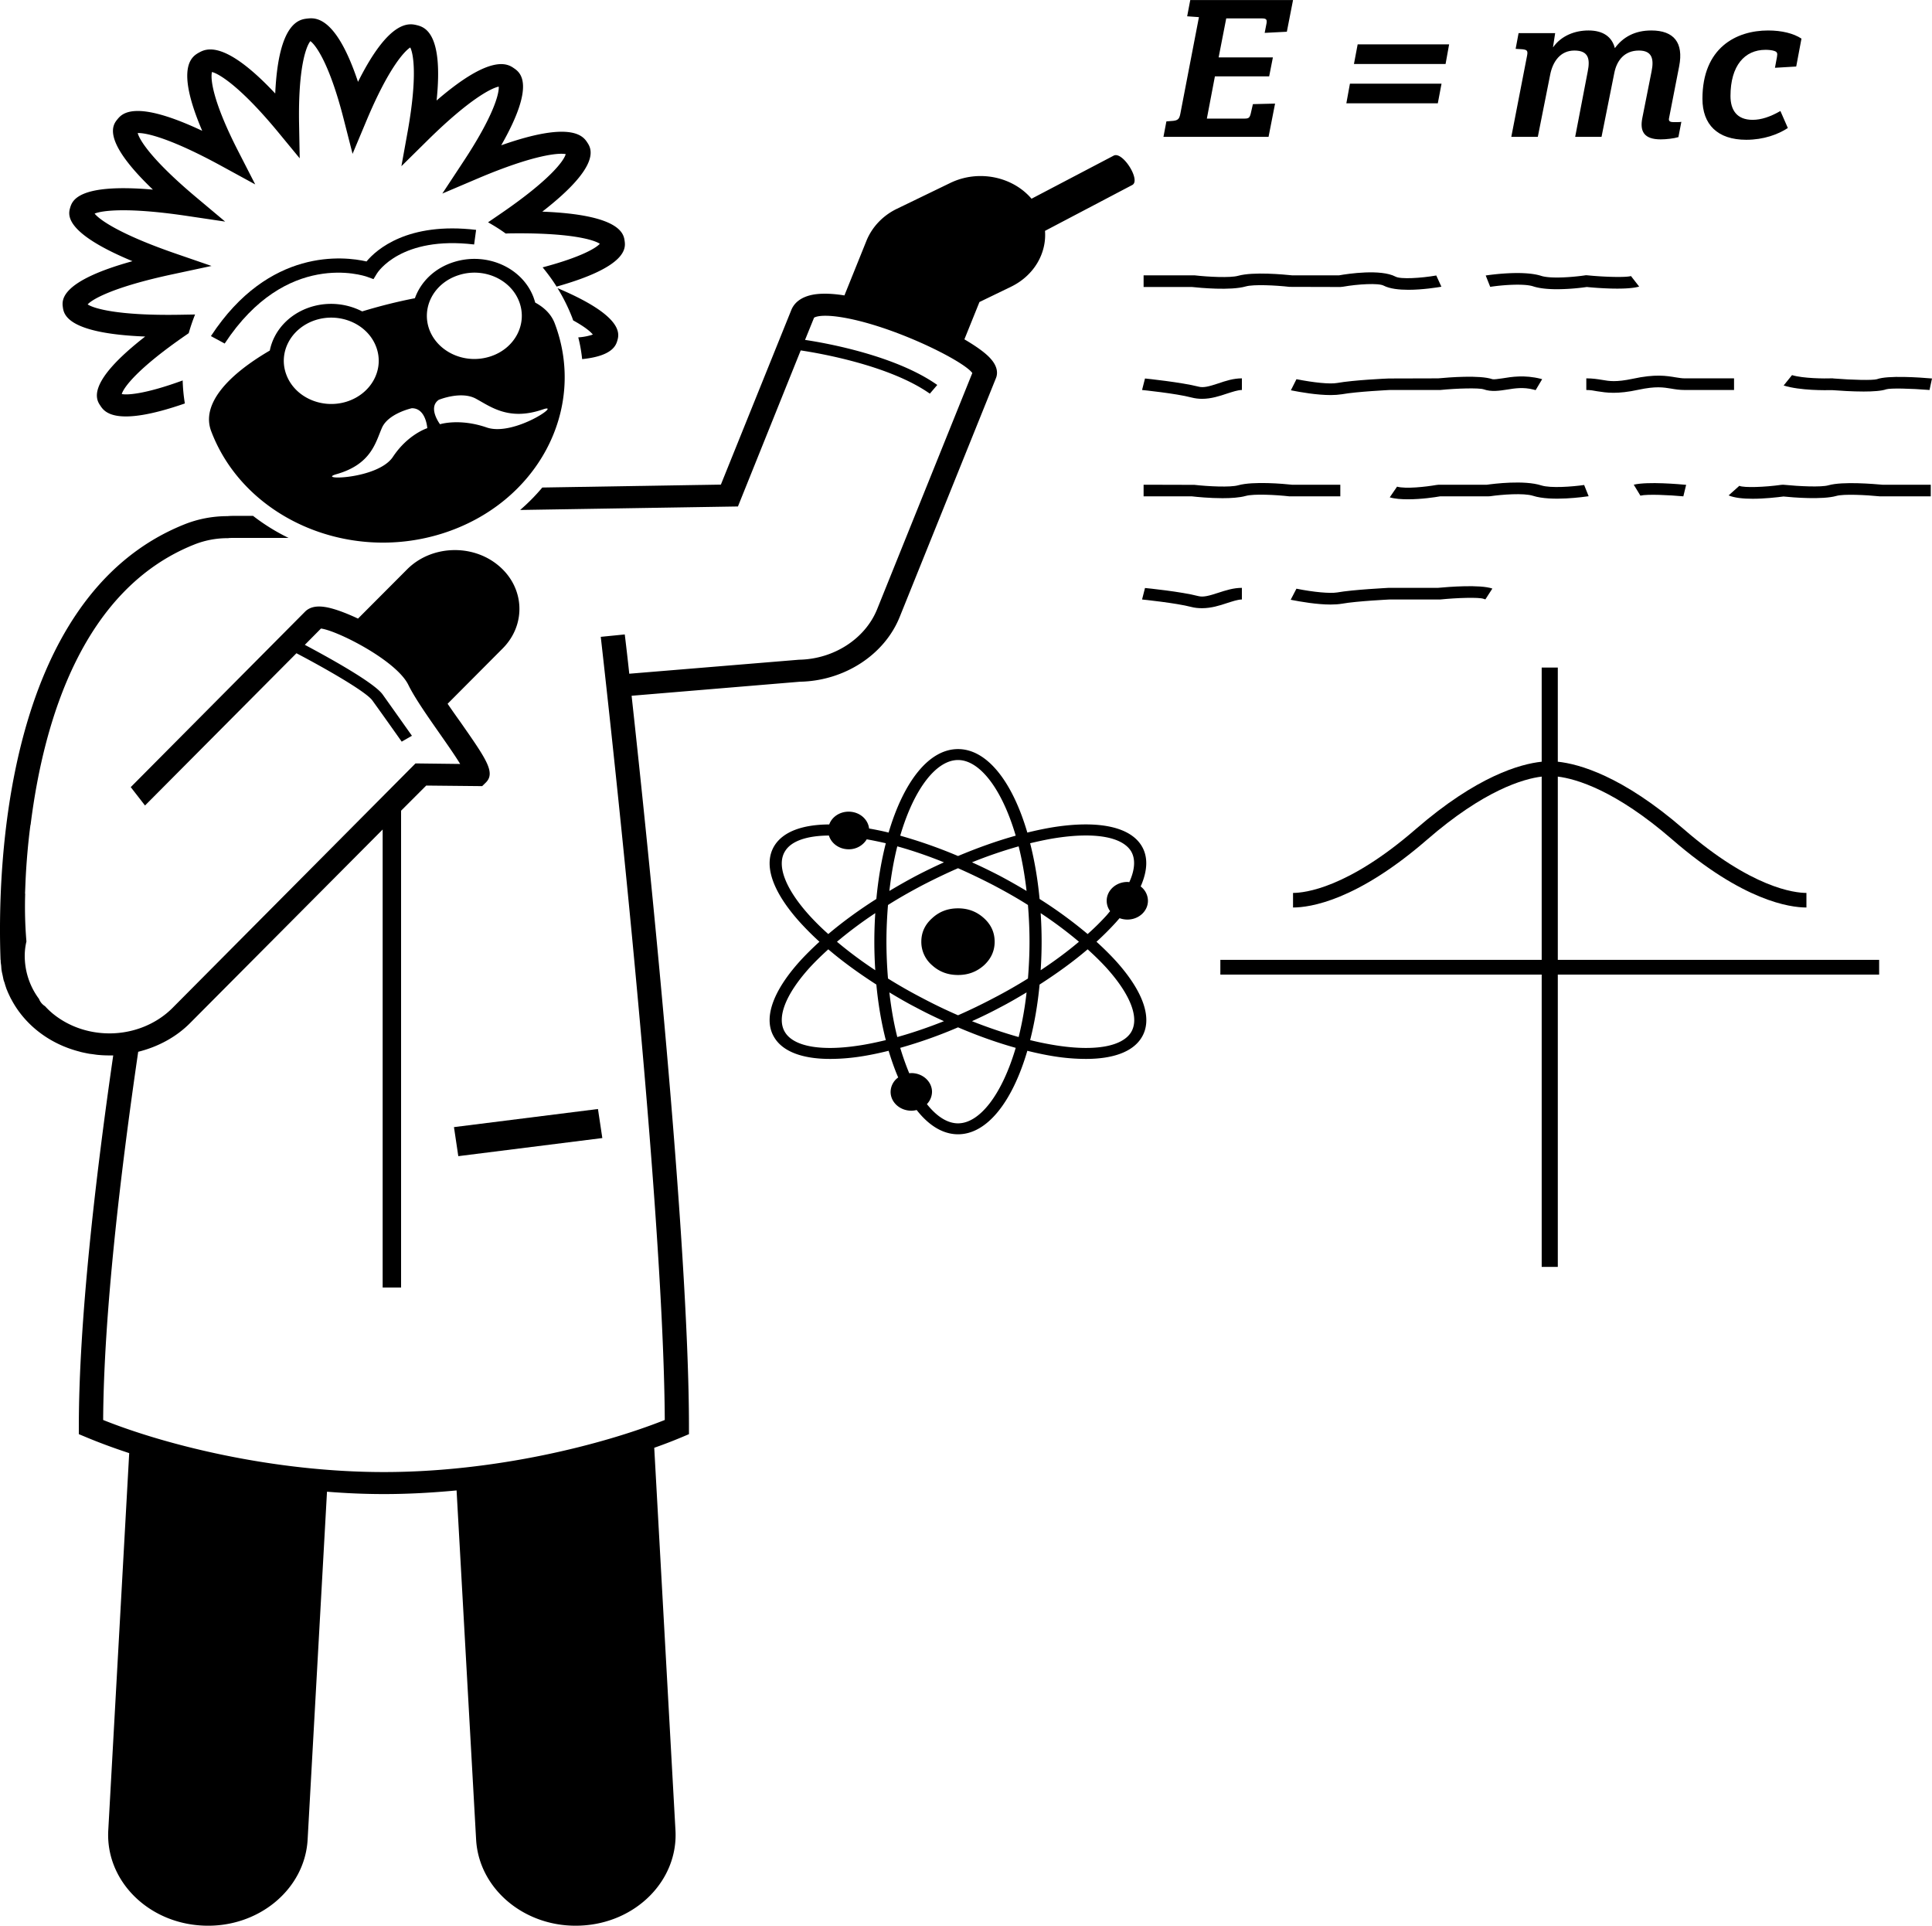 <svg xmlns="http://www.w3.org/2000/svg" width="71.715" height="71.474" viewBox="-2528.918 1987.846 71.715 71.474"><g data-name="Multiple Layers (8)"><g data-name="Group 8054"><g data-name="Group 8053" transform="translate(-2529.007 1986.425)" clip-path="url(&quot;#a&quot;)"><path d="M7.618 72.891c2.043.099 3.786-1.333 3.89-3.193l.719-12.911c.696.057 1.404.088 2.112.088.915 0 1.818-.052 2.698-.135l.725 12.958c.104 1.86 1.847 3.292 3.89 3.193 2.043-.094 3.614-1.677 3.51-3.536l-.788-14.198c.374-.131.719-.266 1.03-.396l.259-.11v-.26c0-6.937-1.514-21.531-2.129-27.146l6.248-.521c1.652-.031 3.142-1 3.706-2.411l3.567-8.849c.069-.162.087-.427-.212-.75-.19-.208-.53-.448-.956-.698l.559-1.385 1.173-.568c.858-.417 1.324-1.245 1.26-2.073l3.24-1.703c.328-.172-.363-1.266-.691-1.089l-3.049 1.599c-.702-.823-1.974-1.094-3.021-.583l-1.979.958c-.518.25-.915.672-1.122 1.172l-.823 2.042c-.426-.068-.806-.084-1.116-.037-.553.089-.772.365-.858.584l-2.612 6.474-6.629.109a7.186 7.186 0 0 1-.823.833l8.085-.13 2.33-5.792c.662.099 3.291.547 4.793 1.605l.276-.323c-1.542-1.089-4.102-1.552-4.908-1.672l.334-.823s.161-.136.892-.037c1.904.266 4.638 1.615 4.983 2.089l-3.533 8.766c-.443 1.099-1.611 1.854-2.9 1.875l-6.301.52a92.765 92.765 0 0 0-.167-1.458l-.891.089c.023.203 2.33 20.312 2.376 29.067-2.29.912-6.283 1.933-10.426 1.933s-8.136-1.016-10.421-1.933c.023-3.89.633-9.099 1.301-13.666.736-.183 1.415-.547 1.933-1.073l7.141-7.177v17h.684V31.511l.933-.933 2.077.021.138-.135c.368-.37.006-.88-.95-2.25a32.27 32.27 0 0 1-.471-.672l2.048-2.057c.886-.896.811-2.276-.173-3.084-.978-.807-2.497-.739-3.383.157l-1.818 1.823c-.489-.23-.938-.391-1.243-.433-.317-.047-.552.011-.714.167l-6.479 6.521.53.682 5.621-5.651c1.053.552 2.59 1.427 2.82 1.755.374.516 1.087 1.526 1.087 1.526l.38-.218s-.719-1.016-1.087-1.532c-.328-.458-2.135-1.442-2.889-1.843l.599-.605c.598.073 2.802 1.183 3.245 2.094.241.49.713 1.162 1.168 1.813.247.354.558.796.754 1.119l-1.658-.02-9.022 9.078c-.598.599-1.45.942-2.336.942-.782 0-1.53-.26-2.112-.739a2.79 2.79 0 0 1-.282-.271.554.554 0 0 1-.224-.271 2.668 2.668 0 0 1-.524-1.437 2.327 2.327 0 0 1 .058-.693 15.386 15.386 0 0 1-.046-1.776c-.006.005-.006.005-.006.01l.017-.432c.052-1.203.185-2.13.185-2.13l.005-.005c.495-3.954 1.968-8.756 6.065-10.396a3.33 3.33 0 0 1 1.266-.24l.034-.005c.087-.005.167-.005.254-.005H10.8a7.463 7.463 0 0 1-1.318-.818h-.638c-.104 0-.208 0-.305.01-.564 0-1.105.105-1.611.308C.149 23.605-.006 33.938.109 37.037c0 .01.006.021.006.031v.031c0 .052.011.104.017.157.006.062.006.119.017.182.006.047.018.099.029.146.017.073.029.146.046.218l.035.099c.023.084.051.167.08.25.012.016.017.037.023.052.041.099.087.193.133.287 0 .005.005.005.005.005.495.953 1.416 1.672 2.544 1.958.011.006.023.006.034.011.104.026.213.047.322.068l.121.015c.081.011.161.026.248.031.12.011.247.016.374.016H4.292c-.673 4.641-1.277 9.912-1.277 13.797v.26l.264.11c.461.193 1.002.396 1.606.594l-.777 14c-.104 1.859 1.467 3.442 3.51 3.536" fill-rule="evenodd" data-name="Path 8874"/></g></g><g data-name="Group 8056"><g data-name="Group 8055" transform="translate(-2529.007 1986.425)" clip-path="url(&quot;#b&quot;)"><path d="m21.33 13.214.035.099c.437.24.65.422.73.526a2.135 2.135 0 0 1-.541.104c.069.266.115.537.144.807 1.128-.114 1.255-.515 1.306-.687.069-.24.259-.901-2.221-1.948.213.344.397.714.547 1.099" fill-rule="evenodd" data-name="Path 8875"/><path d="M6.87 15.542c-1.381.505-2.048.547-2.261.505.063-.234.575-.948 2.411-2.208l.074-.052a7.06 7.06 0 0 1 .236-.693l-.592.01c-2.296.037-3.182-.239-3.395-.385.167-.187.943-.646 3.164-1.12l1.433-.307-1.375-.474c-2.071-.719-2.796-1.255-2.963-1.469.259-.109 1.179-.244 3.372.078l1.473.219-1.099-.922C5.719 7.354 5.265 6.615 5.201 6.36c.288-.016 1.197.177 3.102 1.218l1.26.688-.622-1.214c-.966-1.88-1.047-2.718-.983-2.958.258.063 1.041.526 2.428 2.198l.828 1.005-.023-1.26c-.04-2.094.259-2.896.42-3.089.207.151.714.854 1.232 2.88l.333 1.303.524-1.25c.794-1.891 1.381-2.547 1.617-2.698.121.234.265 1.073-.086 3.067l-.242 1.339 1.013-1c1.507-1.479 2.318-1.896 2.6-1.953.018.26-.189 1.088-1.335 2.817l-.759 1.152 1.335-.568c2.066-.875 2.986-.948 3.245-.896-.063.24-.57.948-2.411 2.208l-.472.323c.231.13.449.266.656.417l.098-.005c2.302-.037 3.182.239 3.395.385-.138.156-.69.495-2.123.875.184.224.362.464.518.714 2.652-.745 2.56-1.443 2.526-1.693-.035-.255-.133-.974-3.056-1.089 2.221-1.724 1.813-2.349 1.669-2.567-.144-.219-.552-.828-3.194.104 1.307-2.292.691-2.709.472-2.86-.218-.151-.828-.567-2.871 1.198.265-2.552-.472-2.729-.736-2.797-.265-.062-1.007-.244-2.181 2.105-.823-2.469-1.6-2.381-1.882-2.349-.282.031-1.07.119-1.191 2.781C8.406 2.865 7.722 3.24 7.48 3.37c-.242.136-.915.5.115 2.906-2.52-1.187-2.981-.63-3.147-.427-.162.198-.622.755 1.317 2.61-2.802-.245-2.998.427-3.072.672-.069.239-.265.911 2.313 1.984-2.71.75-2.618 1.458-2.584 1.708.035.255.138.974 3.056 1.089-2.222 1.729-1.813 2.349-1.663 2.567.143.219.541.818 3.136-.083a6.24 6.24 0 0 1-.081-.854" fill-rule="evenodd" data-name="Path 8876"/><path d="M16.502 21.224c3.522-1.109 5.392-4.599 4.178-7.802-.127-.333-.38-.583-.725-.771-.017-.068-.04-.13-.063-.198-.42-1.104-1.738-1.687-2.952-1.307-.719.224-1.232.734-1.45 1.344-.645.125-1.306.291-1.957.489a2.525 2.525 0 0 0-1.904-.166c-.823.26-1.381.895-1.525 1.619-1.571.917-2.555 1.995-2.175 2.995 1.214 3.203 5.058 4.901 8.573 3.797m1.652-3.937c-1.013-.349-1.732-.12-1.732-.12s-.466-.615-.046-.906c0 0 .817-.339 1.369-.047.553.297 1.226.838 2.486.406.777-.271-1.064 1.016-2.077.667m-1.03-5.657c.915-.291 1.922.151 2.238.99.317.838-.172 1.75-1.087 2.036-.921.292-1.922-.156-2.244-.989-.317-.839.172-1.75 1.093-2.037m-1.174 5.683s-.719.224-1.277 1.067c-.564.844-2.889.87-2.095.641 1.289-.365 1.45-1.172 1.686-1.714.23-.541 1.111-.734 1.111-.734.529-.005.575.74.575.74m-4.137-4.016c.915-.286 1.922.156 2.238.995.317.833-.172 1.745-1.093 2.036-.915.287-1.922-.156-2.238-.995-.317-.833.172-1.744 1.093-2.036" fill-rule="evenodd" data-name="Path 8877"/><path d="M13.694 11.125c-.817-.187-3.614-.531-5.776 2.771l.511.276c2.285-3.479 5.161-2.521 5.282-2.479l.242.088.127-.208c.034-.057.903-1.401 3.608-1.078l.074-.542c-2.537-.302-3.7.729-4.068 1.172" fill-rule="evenodd" data-name="Path 8878"/><path d="m16.94 43.255 5.345-.672.162 1.078-5.346.672-.161-1.078Z" fill-rule="evenodd" data-name="Path 8879"/><path d="M42.453 39.948c.437-.682.103-1.698-.938-2.854-.219-.24-.461-.479-.725-.719.264-.239.506-.484.725-.724l.132-.151a.853.853 0 0 0 .288.052c.425 0 .765-.312.765-.698a.672.672 0 0 0-.27-.531c.264-.599.281-1.12.023-1.526-.432-.682-1.566-.927-3.182-.687-.34.052-.691.125-1.048.213-.552-1.885-1.49-3.099-2.572-3.099-1.087 0-2.019 1.214-2.577 3.099-.248-.062-.49-.109-.725-.151-.041-.354-.363-.625-.76-.625-.334 0-.621.198-.719.474-1.001.005-1.703.271-2.026.776-.437.688-.103 1.698.938 2.854.219.24.461.485.725.724-.264.24-.506.479-.725.719-1.041 1.156-1.375 2.172-.938 2.854.323.511 1.042.776 2.054.776.346 0 .72-.026 1.128-.088.34-.052.691-.125 1.048-.214.109.354.224.688.356.99a.668.668 0 0 0-.282.536c0 .386.346.698.771.698.069 0 .133-.01.196-.026.449.573.972.901 1.536.901 1.082 0 2.02-1.213 2.572-3.099.357.089.708.162 1.048.214a7.48 7.48 0 0 0 1.127.088c1.013 0 1.732-.265 2.055-.776m-3.113-7.432c1.404-.208 2.393-.031 2.727.489.178.287.155.688-.058 1.157-.023 0-.046-.006-.074-.006-.42 0-.766.313-.766.698 0 .141.046.276.127.386-.046.052-.081.099-.127.151a9.173 9.173 0 0 1-.707.698 16.324 16.324 0 0 0-1.784-1.302c-.069-.74-.19-1.438-.351-2.068.351-.083.69-.156 1.013-.203m-2.365 5.948a20.23 20.23 0 0 1-1.324.64 19.172 19.172 0 0 1-1.329-.64 18.51 18.51 0 0 1-1.271-.724 17.049 17.049 0 0 1-.058-1.365c0-.474.023-.932.058-1.364.402-.256.828-.495 1.271-.73.443-.229.886-.442 1.329-.635.438.193.881.406 1.324.635.443.235.869.474 1.271.73.035.432.058.89.058 1.364 0 .474-.023.927-.058 1.365-.402.25-.828.495-1.271.724m1.22-.209a12.683 12.683 0 0 1-.294 1.657 17.829 17.829 0 0 1-1.732-.589c.345-.156.691-.323 1.03-.505.345-.177.673-.37.996-.563m-3.067 1.068c-.593.235-1.168.432-1.732.589-.127-.5-.225-1.058-.294-1.657.323.193.65.386.996.563.339.182.684.349 1.03.505m-2.549-1.891a15.272 15.272 0 0 1-1.422-1.057c.426-.359.904-.719 1.422-1.062a16.031 16.031 0 0 0 0 2.119m.523-2.942c.069-.599.167-1.151.294-1.656.564.156 1.139.354 1.732.593-.346.157-.691.323-1.03.5-.346.183-.673.37-.996.563m3.067-1.063a16.63 16.63 0 0 1 1.732-.593c.127.505.225 1.057.294 1.656-.323-.193-.651-.38-.996-.563a21.206 21.206 0 0 0-1.03-.5m2.549 1.886c.518.343.996.703 1.421 1.062-.425.36-.903.714-1.421 1.057a15.832 15.832 0 0 0 0-2.119m-3.067-5.683c.794 0 1.623 1.047 2.141 2.808-.691.192-1.41.448-2.141.755a18.064 18.064 0 0 0-2.146-.755c.518-1.761 1.347-2.808 2.146-2.808m-6.415 3.375c.23-.369.805-.567 1.622-.572.087.291.38.51.731.51a.772.772 0 0 0 .673-.37c.23.042.466.089.708.146-.161.63-.282 1.328-.351 2.068-.656.416-1.26.859-1.784 1.302a9.192 9.192 0 0 1-.708-.698c-.897-.995-1.225-1.87-.891-2.386m2.721 7.224c-1.404.214-2.393.032-2.721-.484-.334-.521-.006-1.391.891-2.391.213-.234.449-.463.708-.698.524.448 1.128.886 1.784 1.308.069.739.19 1.432.351 2.062-.351.084-.691.156-1.013.203m3.694 2.886c-.391 0-.788-.25-1.156-.714a.67.67 0 0 0 .19-.453c0-.385-.346-.698-.766-.698-.028 0-.051.005-.08.005a9.964 9.964 0 0 1-.334-.942 17.278 17.278 0 0 0 2.146-.761c.731.313 1.45.568 2.141.761-.518 1.755-1.347 2.802-2.141 2.802m6.416-3.37c-.334.516-1.323.698-2.727.484a11.56 11.56 0 0 1-1.013-.203c.161-.63.282-1.323.351-2.062.656-.422 1.26-.86 1.784-1.308.259.235.494.464.707.698.898 1 1.226 1.87.898 2.391" fill-rule="evenodd" data-name="Path 8880"/><path d="M37.01 36.375c0 .339-.132.63-.397.875-.27.24-.587.359-.961.359-.38 0-.696-.119-.961-.359a1.14 1.14 0 0 1-.403-.875c0-.344.133-.635.403-.875.265-.245.581-.365.961-.365.374 0 .691.12.961.365.265.24.397.531.397.875" fill-rule="evenodd" data-name="Path 8881"/></g></g><g data-name="Group 8060"><g data-name="Group 8059" transform="translate(-2529.007 1986.425)" clip-path="url(&quot;#c&quot;)"><path d="M56.993 12.047c.247.083.581.109.903.109a8.19 8.19 0 0 0 1.094-.083c.414.042 1.49.12 1.944-.016l-.304-.39c-.19.057-.984.036-1.6-.026l-.069-.005-.069.01c-.432.062-1.243.125-1.588.016-.679-.219-1.922-.037-2.066-.016l.167.422c.431-.068 1.243-.13 1.588-.021" fill-rule="evenodd" data-name="Path 8883"/><path d="M48.046 11.64c-.293-.03-1.433-.14-1.997.017-.287.083-1.122.041-1.622-.017h-1.888v.433h1.796c.293.031 1.432.141 1.996-.021.288-.083 1.122-.041 1.623.016l1.887.005.098-.01c.558-.099 1.318-.141 1.508-.042.23.119.575.156.92.156.53 0 1.07-.088 1.226-.114l-.19-.417c-.564.098-1.323.146-1.513.042-.547-.287-1.755-.109-2.095-.048h-1.749Z" fill-rule="evenodd" data-name="Path 8884"/></g></g><g data-name="Group 8062"><g data-name="Group 8061" transform="translate(-2529.007 1986.425)" clip-path="url(&quot;#d&quot;)"><path d="M71.758 19.844v-.432h-1.795c-.299-.026-1.473-.13-2.003.021-.264.078-1.11.036-1.622-.016l-.064-.005-.069.005c-.587.083-1.375.115-1.553.036l-.397.355c.213.093.546.125.892.125.443 0 .903-.053 1.145-.084.345.037 1.45.125 1.962-.021.259-.078 1.105-.036 1.622.016h1.882Z" fill-rule="evenodd" data-name="Path 8885"/></g></g><g data-name="Group 8064"><g data-name="Group 8063" transform="translate(-2529.007 1986.425)" clip-path="url(&quot;#e&quot;)"><path d="m60.733 19.411.247.406c.259-.062 1.088-.021 1.594.026l.104-.427c-.23-.021-1.421-.13-1.945-.005" fill-rule="evenodd" data-name="Path 8886"/><path d="M56.993 19.823c.679.219 1.922.036 2.066.016l-.167-.417c-.432.062-1.243.125-1.588.016-.633-.204-1.761-.063-2.02-.026h-1.789l-.092.01c-.392.068-1.134.151-1.456.062l-.271.396c.196.058.438.073.679.073.501 0 1.013-.078 1.186-.109h1.783l.081-.005c.431-.063 1.243-.125 1.588-.016" fill-rule="evenodd" data-name="Path 8887"/><path d="M47.954 19.844h1.887v-.432h-1.795c-.293-.032-1.433-.136-1.997.021-.287.083-1.122.041-1.622-.016l-1.888-.005v.432h1.796c.178.021.656.068 1.133.068.317 0 .639-.021.863-.084.288-.083 1.122-.041 1.623.016" fill-rule="evenodd" data-name="Path 8888"/></g></g><g data-name="Group 8066"><g data-name="Group 8065" transform="translate(-2529.007 1986.425)" clip-path="url(&quot;#f&quot;)"><path d="M69.761 15.495c-.155.047-.903.031-1.605-.026l-.035-.005h-.034c-.271.01-1.071.005-1.479-.12l-.311.385c.61.193 1.577.177 1.795.172.277.021.748.052 1.174.052.345 0 .668-.021.84-.083.156-.047.904-.031 1.606.026l.092-.427c-.478-.042-1.646-.12-2.043.026" fill-rule="evenodd" data-name="Path 8889"/></g></g><g data-name="Group 8068"><g data-name="Group 8067" transform="translate(-2529.007 1986.425)" clip-path="url(&quot;#g&quot;)"><path d="M64.456 15.464h-1.83c-.103 0-.201-.016-.328-.036-.345-.058-.765-.131-1.605.052-.622.13-.863.088-1.134.041-.161-.026-.345-.057-.587-.057v.432c.15 0 .271.021.403.047.173.026.357.057.604.057.236 0 .53-.026.933-.114.644-.136.914-.089 1.208-.042.149.026.311.052.506.052h1.83v-.432Z" fill-rule="evenodd" data-name="Path 8890"/><path d="m53.472 15.464-1.83.005c-.052 0-1.306.057-1.922.167-.264.047-.851-.011-1.507-.141l-.207.412c.362.073.966.177 1.478.177.15 0 .294-.011.421-.031.552-.099 1.778-.157 1.766-.157h1.876c.621-.062 1.433-.083 1.611-.026.293.104.598.052.869.011.293-.047.604-.099.989 0l.075.02.242-.406-.052-.015c-.604-.151-1.082-.073-1.427-.016-.155.021-.311.047-.368.031-.46-.161-1.628-.067-2.014-.031" fill-rule="evenodd" data-name="Path 8891"/><path d="M44.306 16.172c.138.036.27.052.403.052.339 0 .656-.104.92-.193.213-.067.409-.135.559-.135v-.432c-.317 0-.599.093-.875.187-.334.11-.552.172-.737.12-.633-.161-1.927-.297-1.985-.302l-.109.427c.011 0 1.272.13 1.824.276" fill-rule="evenodd" data-name="Path 8892"/><path d="M49.904 23.828c.552-.099 1.778-.156 1.766-.156h1.876c.622-.063 1.433-.089 1.611-.026.023.01.046.015.069.021l.259-.401c-.46-.157-1.628-.063-2.014-.027h-1.829c-.052.006-1.306.063-1.922.172-.265.042-.857-.01-1.508-.14l-.213.411c.369.073.973.177 1.479.177.156 0 .299-.01.426-.031" fill-rule="evenodd" data-name="Path 8893"/><path d="M44.576 23.547c-.633-.167-1.928-.297-1.985-.302l-.109.427c.011 0 1.271.13 1.824.276.138.036.27.047.402.047.34 0 .656-.099.921-.188.213-.067.409-.135.558-.135v-.432c-.316 0-.598.093-.874.182-.334.109-.553.172-.737.125" fill-rule="evenodd" data-name="Path 8894"/><path d="m44.156 2.026.437.031-.69 3.584c-.035.182-.081.244-.259.265l-.259.021-.109.573h3.901l.242-1.234-.823.02-.081.355c-.04.151-.075.182-.236.182h-1.392l.299-1.568H47.2l.138-.703h-2.014l.282-1.448h1.318c.167 0 .201.037.178.182l-.069.355.823-.042.23-1.177h-3.815l-.115.604Z" fill-rule="evenodd" data-name="Path 8895"/><path d="M50.347 3.797h3.401l.132-.73h-3.395l-.138.73Z" fill-rule="evenodd" data-name="Path 8896"/><path d="M53.598 4.526h-3.4l-.133.729h3.395l.138-.729Z" fill-rule="evenodd" data-name="Path 8897"/><path d="M56.188 6.5h.984l.455-2.286c.097-.521.391-.917.903-.917.529 0 .587.318.495.776L58.559 6.5h.978l.472-2.359c.092-.485.385-.844.915-.844.494 0 .563.318.471.771l-.345 1.739c-.092.479.052.787.685.787.201 0 .489-.032.656-.084l.109-.567c-.052.01-.092.01-.132.01h-.161c-.167 0-.184-.062-.161-.161l.374-1.917c.166-.865-.19-1.323-1.036-1.323-.604 0-1.047.24-1.352.656-.11-.427-.443-.656-.979-.656-.506 0-1.006.193-1.311.62h-.006l.08-.521h-1.358l-.109.583.259.016c.161.021.201.052.167.229L56.188 6.5Z" fill-rule="evenodd" data-name="Path 8898"/><path d="M64.911 6.609c.639 0 1.18-.198 1.542-.437l-.276-.631c-.38.219-.719.328-1.03.328-.598 0-.823-.375-.823-.885 0-1.125.524-1.714 1.301-1.714.109 0 .235.011.327.042.11.037.121.089.098.219l-.075.406.789-.047.195-1.036c-.293-.193-.73-.302-1.237-.302-1.191 0-2.439.646-2.439 2.536 0 .953.558 1.521 1.628 1.521" fill-rule="evenodd" data-name="Path 8899"/></g></g><g data-name="Group 8072"><g data-name="Group 8071" transform="translate(-2529.007 1986.425)" clip-path="url(&quot;#h&quot;)"><path d="M69.842 37.047H57.914v-6.802c.673.083 2.135.5 4.258 2.344 2.618 2.27 4.35 2.515 4.971 2.515v-.541c-.431 0-2.025-.172-4.557-2.37-2.278-1.974-3.884-2.417-4.672-2.5v-3.495h-.598v3.495c-.789.083-2.394.526-4.673 2.5-2.531 2.198-4.131 2.37-4.557 2.37v.541c.622 0 2.354-.245 4.972-2.515 2.123-1.844 3.584-2.261 4.258-2.344v6.802H45.388v.547h11.928v10.849h.598V37.594h11.928v-.547Z" fill-rule="evenodd" data-name="Path 8901"/></g></g></g><defs><clipPath id="a"><path d="M0 0h43.016v66.511H0V0z" data-name="Rectangle 3588" transform="translate(0 6.489)"/></clipPath><clipPath id="b"><path d="M0 0h71.81v73H0V0z" data-name="Rectangle 3589"/></clipPath><clipPath id="c"><path d="M0 0h71.81v73H0V0z" data-name="Rectangle 3591"/></clipPath><clipPath id="d"><path d="M0 0h8.171v2.667H0V0z" data-name="Rectangle 3592" transform="translate(63.639 18.489)"/></clipPath><clipPath id="e"><path d="M0 0h71.81v73H0V0z" data-name="Rectangle 3593"/></clipPath><clipPath id="f"><path d="M0 0h6.698v2.667H0V0z" data-name="Rectangle 3594" transform="translate(65.112 14.489)"/></clipPath><clipPath id="g"><path d="M0 0h71.81v73H0V0z" data-name="Rectangle 3595"/></clipPath><clipPath id="h"><path d="M0 0h71.81v73H0V0z" data-name="Rectangle 3597"/></clipPath></defs></svg>